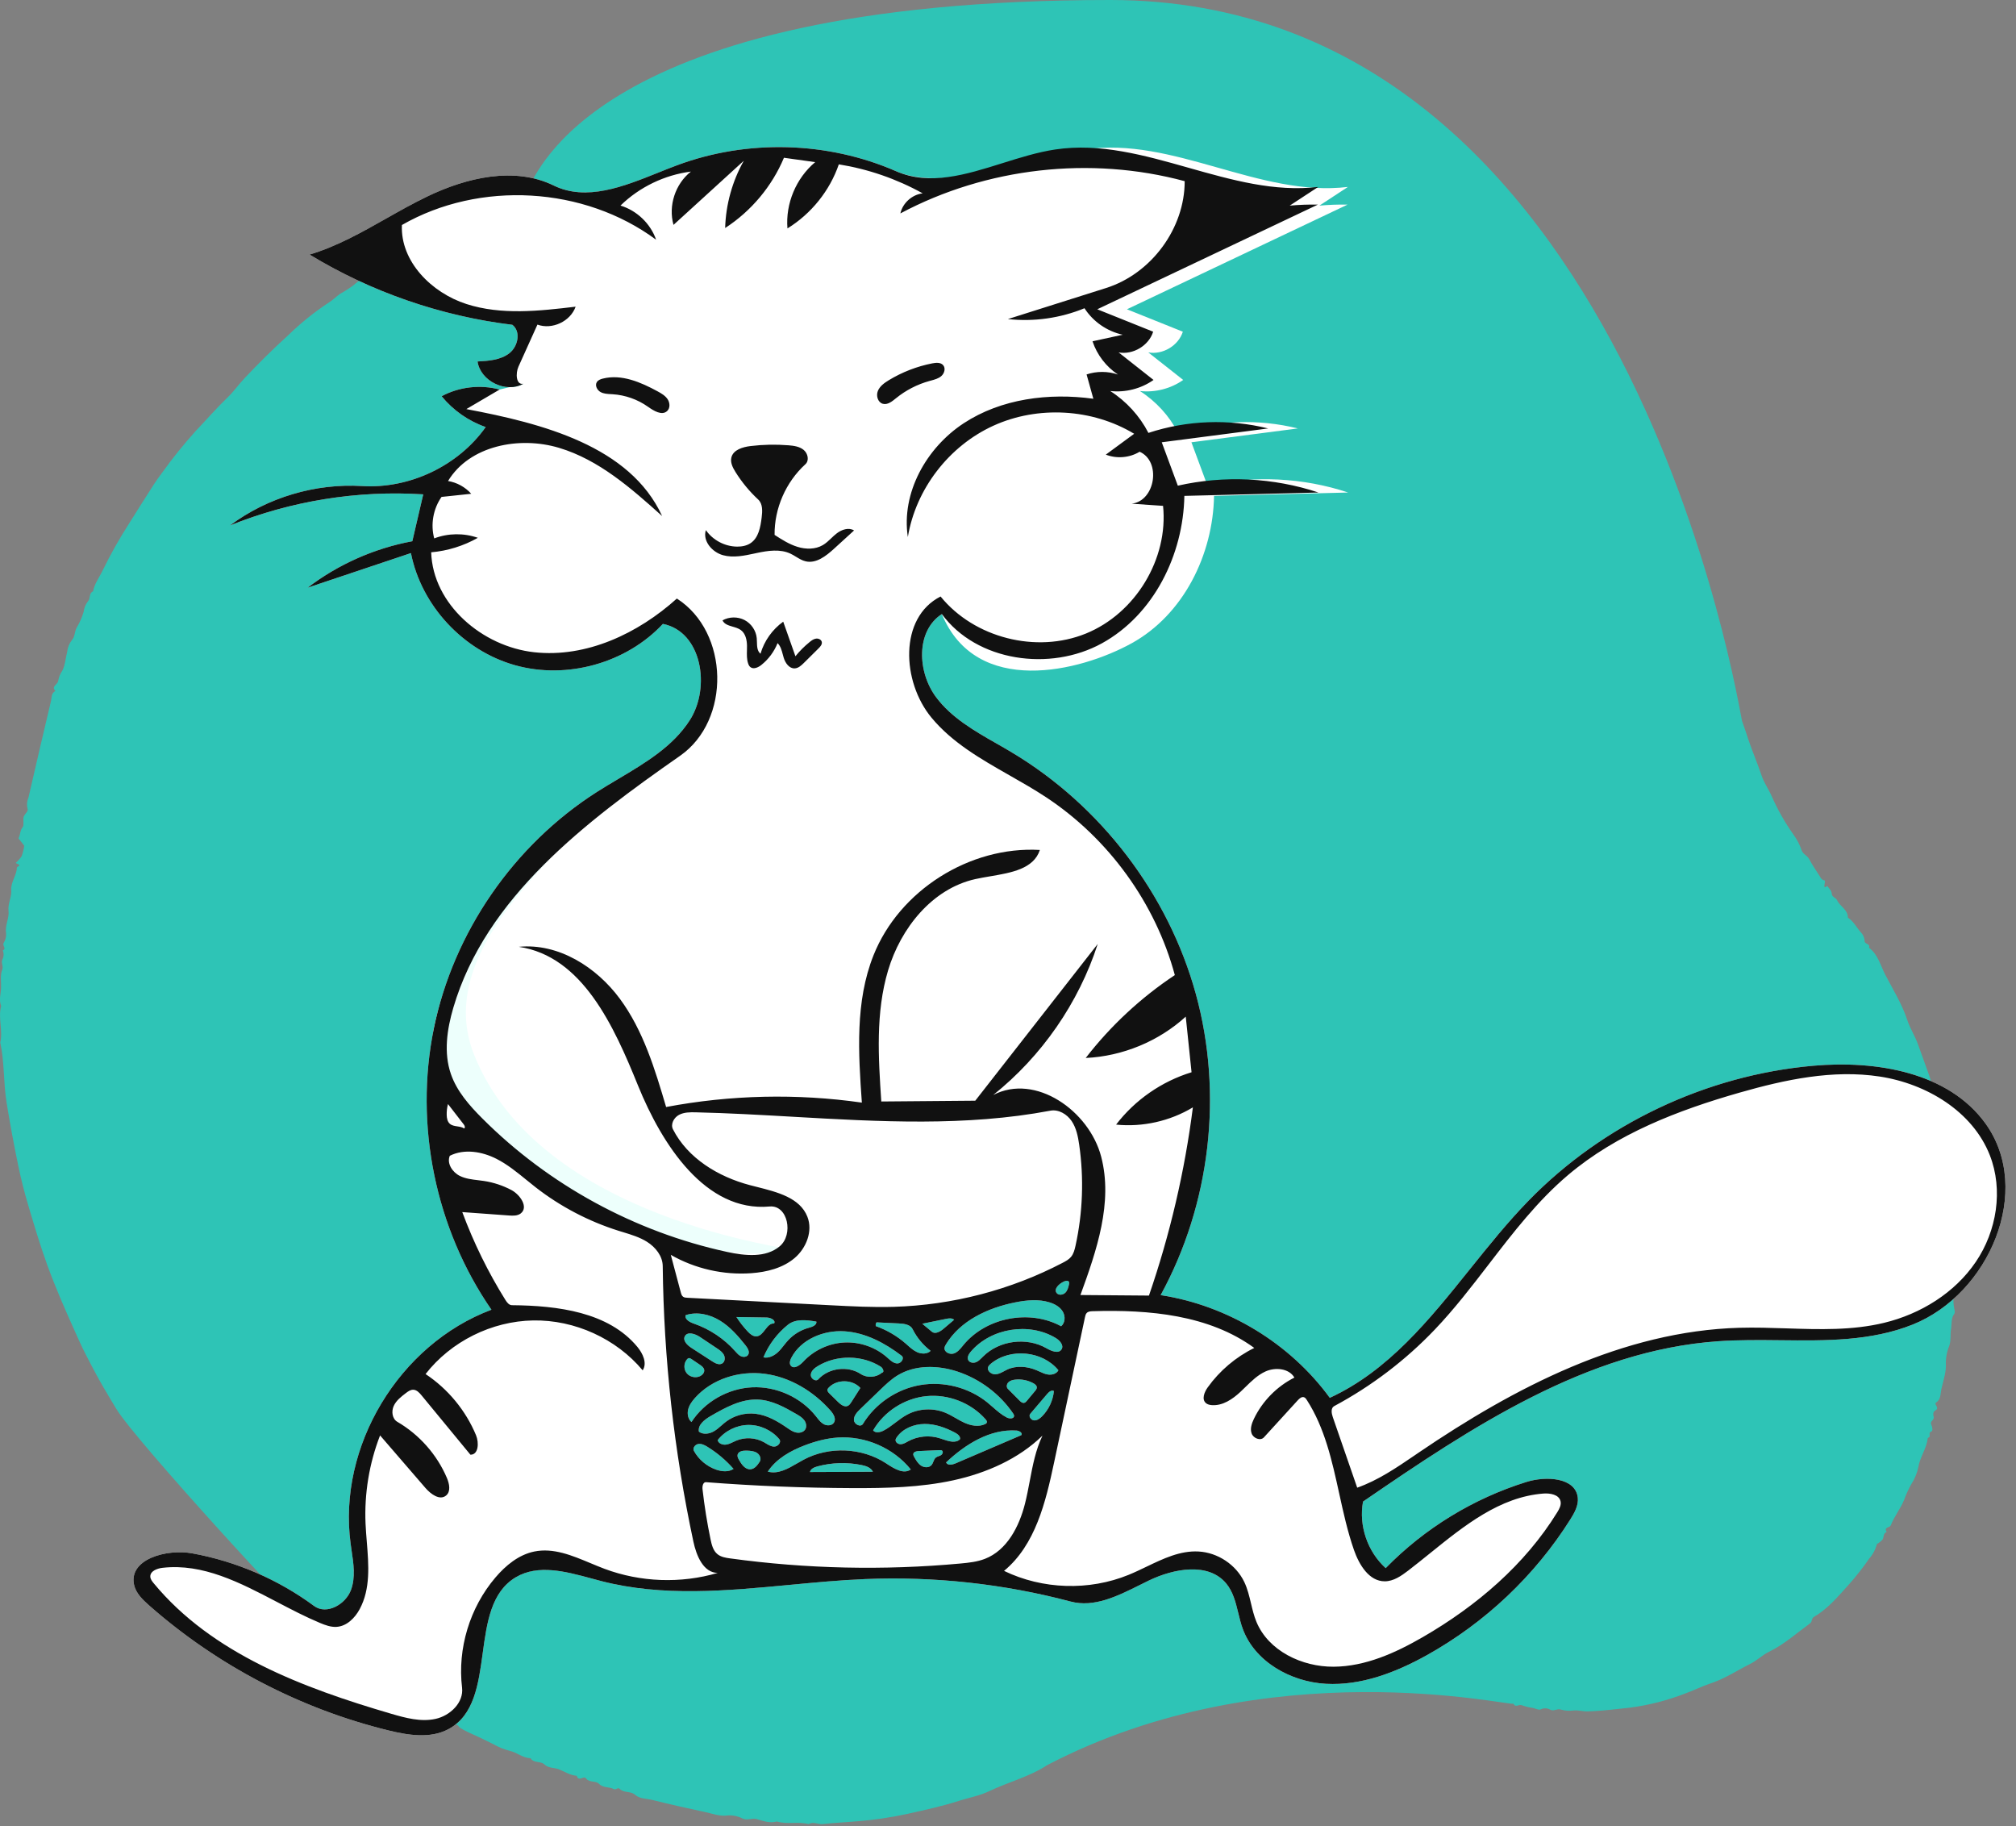 <svg width="106" height="96" viewBox="0 0 106 96" fill="none" xmlns="http://www.w3.org/2000/svg">
<rect x="0" y="0" width="106" height="96" fill="#808080" stroke="none"/>
<path fill-rule="evenodd" clip-rule="evenodd" d="M58.369 0C85.722 0 91.481 37.584 91.593 37.893C91.708 38.212 91.817 38.539 91.921 38.858C92.135 39.504 92.409 40.127 92.623 40.769C92.753 41.16 92.993 41.485 93.154 41.855C93.466 42.562 93.848 43.236 94.295 43.868C94.479 44.118 94.624 44.395 94.725 44.688C94.796 44.913 95.029 44.973 95.13 45.171C95.294 45.492 95.511 45.785 95.7 46.093C95.743 46.201 95.841 46.278 95.958 46.294L95.921 46.6C95.989 46.711 96.013 46.562 96.084 46.588C96.173 46.707 96.301 46.813 96.314 46.995C96.326 47.166 96.527 47.182 96.596 47.331C96.746 47.654 97.166 47.819 97.16 48.243C97.461 48.431 97.61 48.753 97.837 49.006C97.954 49.123 98.025 49.276 98.039 49.439L98.041 49.476C98.039 49.638 98.355 49.602 98.27 49.823C98.752 50.182 98.878 50.769 99.132 51.255C99.541 52.035 100.012 52.788 100.29 53.642C100.429 54.069 100.698 54.474 100.848 54.906C101.185 55.879 101.59 56.83 101.809 57.842C101.899 58.261 102.084 58.659 102.17 59.079L102.27 59.563C102.419 60.291 102.559 61.02 102.653 61.758C102.701 61.924 102.701 62.1 102.653 62.267C102.572 62.456 102.786 62.577 102.803 62.767C102.825 62.992 102.734 63.206 102.799 63.445C102.835 63.576 102.799 63.788 102.84 63.941C102.975 64.438 102.805 64.951 102.951 65.445C102.974 65.635 102.954 65.829 102.892 66.011C102.79 66.619 102.975 67.24 102.791 67.833C102.704 68.126 102.688 68.434 102.742 68.734L102.765 68.849C102.781 68.935 102.792 69.018 102.75 69.076C102.582 69.304 102.625 69.572 102.592 69.822L102.585 69.863C102.537 70.142 102.587 70.435 102.502 70.719C102.386 70.998 102.32 71.294 102.309 71.595C102.352 72.106 102.179 72.564 102.073 73.038C102.02 73.275 102.063 73.556 101.801 73.732C101.667 73.822 101.982 73.996 101.791 74.127L101.769 74.141C101.628 74.219 101.634 74.346 101.674 74.498C101.71 74.636 101.466 74.732 101.536 74.874C101.606 75.016 101.637 75.223 101.555 75.249C101.351 75.316 101.559 75.536 101.387 75.578C101.37 75.587 101.359 75.603 101.356 75.622C101.297 76.155 100.951 76.593 100.865 77.126C100.8 77.444 100.675 77.747 100.497 78.019C100.349 78.282 100.223 78.556 100.121 78.84C99.929 79.316 99.6 79.714 99.415 80.188C99.365 80.317 99.03 80.274 99.2 80.537C99.005 80.605 99.064 80.806 98.985 80.932C98.899 81.027 98.798 81.108 98.686 81.172C98.614 81.454 98.475 81.716 98.282 81.935C97.944 82.425 97.576 82.893 97.178 83.337L96.85 83.702C96.41 84.188 95.957 84.663 95.379 84.998C95.23 85.085 95.298 85.248 95.175 85.337C94.466 85.856 93.813 86.445 93.006 86.838C92.668 87.003 92.379 87.295 92.034 87.467C91.379 87.793 90.772 88.198 90.072 88.451L89.948 88.495C89.502 88.641 89.063 88.864 88.611 89.026C87.682 89.388 86.712 89.638 85.722 89.77L85.111 89.837C84.569 89.897 84.025 89.952 83.477 89.967C83.218 89.974 82.969 89.892 82.731 89.921C82.5 89.951 82.265 89.932 82.041 89.866C81.865 89.817 81.715 89.968 81.525 89.887C81.379 89.796 81.198 89.783 81.041 89.849L81.009 89.863C80.919 89.915 80.742 89.819 80.604 89.789C80.404 89.761 80.207 89.713 80.016 89.645C79.869 89.577 79.681 89.794 79.578 89.563C79.392 89.707 66.719 86.721 55.078 92.784C54.13 93.407 53.021 93.68 52.008 94.164C51.537 94.389 51.008 94.492 50.501 94.646L50.393 94.68C49.498 94.966 48.58 95.162 47.664 95.367C46.822 95.547 45.969 95.673 45.111 95.743C44.493 95.798 43.873 95.824 43.258 95.891C43.008 95.917 42.763 95.743 42.519 95.893C41.97 95.745 41.393 95.924 40.846 95.757C40.482 95.864 40.14 95.731 39.805 95.634C39.55 95.558 39.309 95.714 39.051 95.604C38.816 95.482 38.553 95.424 38.288 95.436C37.848 95.503 37.466 95.343 37.065 95.258C36.135 95.062 35.208 94.85 34.284 94.621C33.982 94.546 33.642 94.575 33.383 94.346C33.155 94.145 32.797 94.271 32.573 94.033C32.492 93.947 32.388 94.114 32.265 94.049C32.025 93.921 31.717 94.005 31.494 93.775C31.328 93.605 31.015 93.72 30.831 93.515L30.807 93.484C30.699 93.335 30.413 93.687 30.328 93.355C29.987 93.329 29.704 93.144 29.399 93.018C29.148 92.913 28.85 92.972 28.623 92.755C28.429 92.569 28.063 92.706 27.895 92.428C27.484 92.424 27.181 92.12 26.79 92.04C26.493 91.962 26.207 91.846 25.942 91.693C25.52 91.479 25.092 91.276 24.661 91.084C24.506 91.013 24.356 90.933 24.21 90.845C24.128 90.798 24.108 90.693 23.992 90.667C23.253 90.505 22.631 90.078 21.999 89.704C21.639 89.52 21.295 89.307 20.969 89.068L20.861 88.988C20.766 88.906 20.568 88.866 20.484 88.753C20.25 88.439 19.901 88.285 19.584 88.096L19.531 88.064C19.353 87.96 19.191 87.83 19.049 87.68C19.023 87.651 19.012 87.589 18.984 87.582C18.458 87.453 18.144 87.022 17.741 86.721C17.395 86.462 17.093 86.147 16.752 85.883L16.622 85.787C15.825 85.221 7.101 75.704 6.113 74.062L5.83 73.592C5.547 73.121 5.268 72.646 5.011 72.163L4.792 71.751C4.574 71.338 4.358 70.922 4.168 70.499L3.914 69.935C3.406 68.805 2.909 67.67 2.486 66.504C2.108 65.464 1.795 64.406 1.48 63.348C1.278 62.668 1.107 61.985 0.962 61.293C0.732 60.186 0.526 59.075 0.346 57.96C0.177 56.909 0.239 55.844 0.014 54.805C0.162 54.167 -0.109 53.52 0.059 52.883C-0.066 52.569 0.044 52.242 0.056 51.932C0.068 51.612 -0.005 51.277 0.124 50.953C0.183 50.805 0.047 50.628 0.121 50.448C0.202 50.298 0.211 50.121 0.146 49.963C0.366 49.864 0.104 49.71 0.195 49.567C0.293 49.413 0.337 49.23 0.319 49.049C0.255 48.643 0.491 48.267 0.449 47.9C0.406 47.525 0.593 47.207 0.593 46.87L0.59 46.807C0.558 46.365 0.876 46.032 0.887 45.614C0.888 45.578 0.975 45.544 1.023 45.508C1.008 45.414 0.903 45.435 0.828 45.362C0.947 45.26 1.051 45.142 1.137 45.012C1.202 44.833 1.249 44.648 1.275 44.46L0.973 44.074C1.085 43.853 1.046 43.652 1.195 43.478C1.259 43.403 1.223 43.172 1.231 43.012C1.242 42.802 1.514 42.677 1.448 42.511C1.398 42.321 1.414 42.119 1.495 41.939C1.884 40.239 2.28 38.54 2.683 36.843C2.726 36.661 2.689 36.432 2.915 36.326C2.668 36.073 3.055 35.985 3.061 35.785C3.093 35.598 3.165 35.42 3.274 35.264C3.428 34.972 3.443 34.609 3.53 34.28C3.553 34.047 3.642 33.825 3.787 33.641C3.937 33.486 3.916 33.218 4.029 33.001C4.189 32.739 4.312 32.457 4.397 32.163C4.423 31.952 4.508 31.752 4.642 31.586C4.762 31.455 4.664 31.183 4.896 31.085C4.962 30.704 5.191 30.399 5.36 30.066L5.391 30.003C5.808 29.146 6.276 28.314 6.793 27.512C7.223 26.837 7.641 26.155 8.077 25.485C8.219 25.268 8.37 25.052 8.526 24.847C9.068 24.091 9.652 23.366 10.275 22.674C10.845 22.075 11.388 21.449 11.986 20.873C12.304 20.567 12.565 20.191 12.873 19.866C13.601 19.098 14.348 18.351 15.134 17.642C15.798 16.992 16.524 16.407 17.302 15.896C17.513 15.768 17.687 15.581 17.891 15.44C18.139 15.305 18.377 15.152 18.603 14.983C18.866 14.738 19.188 14.582 19.454 14.355C19.66 14.179 19.989 14.28 20.137 13.963C20.244 13.732 20.647 13.816 20.783 13.547C21.154 13.535 21.328 13.178 21.665 13.061L21.71 13.047C22.065 12.951 22.369 12.666 22.695 12.465C23.009 12.244 23.339 12.044 23.68 11.867C24.321 11.581 24.875 11.144 25.501 10.849C26.099 10.567 26.637 10.155 27.288 9.998C27.442 9.961 27.414 9.826 27.52 9.769C27.63 9.709 27.751 9.749 27.85 9.679C28.262 9.413 31.016 0 58.369 0Z" fill="#2EC4B6"/>
<path fill-rule="evenodd" clip-rule="evenodd" d="M27.514 20.176C26.599 20.688 25.26 20.035 25.109 19.004C25.693 18.973 26.317 18.928 26.778 18.572C27.239 18.217 27.401 17.429 26.939 17.075C23.174 16.616 19.511 15.348 16.277 13.383C18.485 12.723 20.386 11.332 22.46 10.332C24.534 9.332 27.043 8.741 29.111 9.752C31.143 10.744 33.481 9.478 35.601 8.688C39.287 7.313 43.513 7.428 47.117 9.002C49.747 10.149 54.203 8.286 57.043 7.859C61.683 7.161 66.213 10.385 70.872 9.827C70.372 10.155 69.872 10.482 69.373 10.81C69.865 10.765 70.36 10.747 70.854 10.756C66.987 12.59 63.121 14.425 59.254 16.259C60.233 16.652 61.213 17.045 62.193 17.438C61.962 18.17 61.137 18.664 60.376 18.526C60.988 19.008 61.6 19.491 62.212 19.974C61.559 20.434 60.732 20.645 59.936 20.556C60.784 21.099 61.484 21.866 61.943 22.758C63.962 22.091 66.175 22.008 68.24 22.524C66.374 22.766 64.509 23.009 62.644 23.251C62.925 24.012 63.207 24.772 63.489 25.532C65.925 24.98 68.515 25.105 70.886 25.892C68.535 25.951 66.184 26.01 63.834 26.069C63.779 29.162 62.226 32.315 59.5 33.818C56.773 35.32 51.325 36.656 49.521 32.281C48.139 33.18 48.237 35.341 49.222 36.656C50.207 37.972 51.772 38.7 53.187 39.546C57.888 42.355 61.434 47.006 62.877 52.257C64.319 57.508 63.642 63.3 61.026 68.085C64.552 68.628 67.829 70.618 69.92 73.485C74.422 71.408 76.916 66.668 80.365 63.126C84.288 59.096 89.703 56.528 95.33 56.028C98.659 55.733 102.455 56.369 104.397 59.066C106.921 62.572 104.594 68.022 100.565 69.634C97.372 70.911 93.769 70.269 90.334 70.51C83.427 70.995 77.362 75.034 71.667 78.939C71.434 80.203 71.901 81.572 72.859 82.437C74.896 80.35 77.466 78.776 80.262 77.906C81.295 77.585 82.844 77.668 82.959 78.736C83.002 79.14 82.788 79.524 82.571 79.869C80.707 82.831 78.079 85.317 75.006 87.023C73.384 87.923 71.572 88.621 69.716 88.518C67.86 88.415 65.97 87.353 65.34 85.619C65.047 84.816 65.016 83.886 64.463 83.231C63.526 82.124 61.729 82.455 60.417 83.084C59.105 83.713 57.706 84.569 56.298 84.195C52.779 83.262 49.116 82.862 45.477 83.013C40.841 83.205 36.118 84.275 31.627 83.121C30.127 82.736 28.448 82.127 27.119 82.918C24.499 84.476 26.266 89.463 23.579 90.902C22.627 91.412 21.461 91.224 20.41 90.966C15.77 89.824 11.418 87.55 7.844 84.401C7.5 84.097 7.145 83.757 7.048 83.31C6.759 81.97 8.754 81.412 10.113 81.661C12.422 82.082 14.63 83.036 16.513 84.426C17.173 84.914 18.178 84.345 18.457 83.578C18.737 82.81 18.545 81.965 18.436 81.156C17.746 76.048 20.979 70.677 25.84 68.853C22.897 64.594 21.777 59.138 22.809 54.077C23.841 49.017 27.011 44.42 31.392 41.629C33.142 40.515 35.153 39.603 36.269 37.862C37.384 36.121 36.894 33.2 34.854 32.799C32.931 34.863 29.804 35.736 27.078 34.97C24.351 34.204 22.151 31.834 21.607 29.076C19.797 29.682 17.988 30.288 16.178 30.894C17.784 29.667 19.686 28.823 21.68 28.453C21.871 27.632 22.062 26.81 22.254 25.988C18.801 25.767 15.299 26.331 12.093 27.623C14.066 26.151 16.576 25.403 19.04 25.552C21.546 25.704 24.094 24.489 25.538 22.451C24.635 22.137 23.823 21.568 23.221 20.83C24.143 20.334 25.258 20.206 26.269 20.479M45.229 74.078C45.065 74.237 44.888 74.425 44.899 74.653C44.911 74.88 45.255 75.049 45.373 74.855C46.02 73.792 47.146 73.028 48.379 72.814C49.613 72.599 50.933 72.939 51.906 73.721C52.245 73.994 52.548 74.32 52.936 74.519C53.075 74.591 53.314 74.593 53.32 74.437C53.322 74.386 53.292 74.339 53.264 74.297C52.565 73.276 51.52 72.492 50.34 72.103C49.305 71.763 48.105 71.741 47.18 72.313C46.844 72.52 46.557 72.797 46.273 73.07C45.925 73.406 45.577 73.742 45.229 74.078ZM40.21 72.221C38.87 72.045 37.427 72.491 36.535 73.498C36.378 73.675 36.235 73.875 36.181 74.105C36.126 74.335 36.177 74.601 36.357 74.756C37.047 73.693 38.274 72.992 39.548 72.932C40.822 72.873 42.109 73.456 42.898 74.45C43.021 74.606 43.138 74.775 43.313 74.871C43.488 74.965 43.743 74.953 43.849 74.786C43.977 74.586 43.823 74.331 43.666 74.153C42.776 73.145 41.55 72.397 40.21 72.221ZM49.662 70.861C49.641 71.085 49.94 71.225 50.156 71.152C50.371 71.078 50.513 70.882 50.657 70.707C51.855 69.254 54.136 68.817 55.794 69.722C56.012 69.539 56.024 69.19 55.879 68.948C55.733 68.705 55.467 68.556 55.196 68.47C54.609 68.284 53.971 68.348 53.367 68.469C51.937 68.756 50.492 69.428 49.74 70.668C49.704 70.728 49.668 70.791 49.662 70.861ZM44.039 75.573C43.451 75.614 42.876 75.768 42.325 75.977C41.565 76.266 40.816 76.686 40.371 77.362C41.024 77.545 41.65 77.063 42.246 76.742C43.584 76.022 45.319 76.096 46.59 76.928C46.988 77.189 47.5 77.526 47.889 77.251C46.98 76.121 45.493 75.473 44.039 75.573ZM46.454 75.209C46.9 74.979 47.256 74.605 47.698 74.368C48.307 74.041 49.066 74.003 49.705 74.268C50.052 74.412 50.359 74.636 50.701 74.791C51.043 74.947 51.45 75.027 51.791 74.869C51.829 74.852 51.868 74.829 51.884 74.79C51.91 74.728 51.864 74.661 51.819 74.611C51.057 73.748 49.863 73.281 48.712 73.395C47.561 73.509 46.483 74.201 45.908 75.196C46.028 75.352 46.278 75.3 46.454 75.209ZM37.525 75.25C37.764 75.115 37.95 74.907 38.169 74.742C38.606 74.411 39.175 74.259 39.721 74.322C40.329 74.392 40.877 74.711 41.38 75.058C41.528 75.159 41.678 75.265 41.852 75.305C42.027 75.346 42.234 75.302 42.333 75.154C42.431 75.007 42.392 74.803 42.287 74.661C42.183 74.519 42.026 74.426 41.873 74.337C41.251 73.975 40.594 73.614 39.874 73.577C38.974 73.531 38.138 73.996 37.359 74.446C37.044 74.629 36.681 74.906 36.748 75.262C36.964 75.43 37.286 75.385 37.525 75.25ZM41.578 71.792C41.74 72 42.058 71.777 42.237 71.582C42.79 70.984 43.586 70.613 44.404 70.575C45.221 70.536 46.049 70.829 46.657 71.372C46.81 71.509 46.972 71.671 47.178 71.677C47.385 71.682 47.571 71.397 47.407 71.272C46.531 70.605 45.511 70.059 44.409 69.987C43.306 69.915 42.118 70.405 41.608 71.377C41.539 71.507 41.487 71.676 41.578 71.792ZM51.325 71.609C51.471 71.548 51.578 71.424 51.689 71.313C52.537 70.467 53.974 70.278 55.016 70.875C55.276 71.025 55.668 71.189 55.819 70.931C55.946 70.716 55.721 70.466 55.506 70.337C54.105 69.495 52.108 69.816 51.047 71.053C50.939 71.18 50.836 71.352 50.91 71.501C50.98 71.641 51.18 71.67 51.325 71.609ZM52.1 71.689C52.04 71.739 51.98 71.794 51.954 71.868C51.883 72.074 52.136 72.266 52.354 72.249C52.572 72.232 52.758 72.092 52.956 72C53.44 71.774 54.02 71.828 54.511 72.038C54.705 72.121 54.893 72.228 55.102 72.259C55.311 72.29 55.555 72.222 55.65 72.035C54.819 71.013 53.116 70.847 52.1 71.689ZM38.955 71.296C39.08 71.354 39.249 71.343 39.329 71.233C39.437 71.082 39.321 70.878 39.206 70.733C38.815 70.241 38.396 69.757 37.859 69.427C37.323 69.097 36.648 68.938 36.05 69.14C35.99 69.359 36.264 69.507 36.48 69.582C37.312 69.87 38.067 70.373 38.65 71.028C38.741 71.13 38.831 71.239 38.955 71.296ZM46.307 71.845C45.326 71.225 43.986 71.214 42.993 71.819C42.821 71.924 42.644 72.071 42.631 72.272C42.617 72.472 42.891 72.657 43.027 72.509C43.575 71.91 44.577 71.786 45.257 72.232C45.59 72.451 46.07 72.422 46.373 72.163C46.517 72.148 46.429 71.922 46.307 71.845ZM53.45 75.204C52.054 75.111 50.756 75.925 49.744 76.881C49.817 77.05 50.069 77.005 50.239 76.932C51.392 76.437 52.546 75.942 53.699 75.448C53.785 75.334 53.593 75.214 53.45 75.204ZM40.172 75.82C40.344 75.917 40.512 76.048 40.709 76.048C40.906 76.048 41.102 75.813 40.977 75.662C40.583 75.186 39.964 74.901 39.343 74.91C38.722 74.92 38.111 75.223 37.733 75.711C37.779 75.888 37.998 75.97 38.181 75.943C38.364 75.917 38.525 75.815 38.695 75.742C39.164 75.54 39.728 75.57 40.172 75.82ZM47.09 75.691C47.075 75.827 47.23 75.931 47.368 75.923C47.506 75.916 47.627 75.836 47.748 75.77C48.257 75.492 48.883 75.435 49.433 75.617C49.786 75.733 50.226 75.923 50.481 75.654C50.503 75.501 50.348 75.385 50.21 75.312C49.715 75.051 49.171 74.854 48.611 74.859C48.05 74.865 47.472 75.098 47.153 75.554C47.123 75.595 47.096 75.64 47.09 75.691ZM46.049 69.714C46.626 69.919 47.163 70.233 47.623 70.634C47.812 70.799 47.994 70.982 48.224 71.085C48.454 71.188 48.753 71.191 48.933 71.015C48.535 70.712 48.207 70.318 47.984 69.872C47.864 69.632 47.543 69.588 47.273 69.574C46.878 69.555 46.483 69.536 46.088 69.517C46.046 69.573 46.032 69.647 46.049 69.714ZM40.898 71.089C41.102 70.9 41.252 70.662 41.441 70.458C41.733 70.142 42.117 69.911 42.535 69.8C42.716 69.752 42.953 69.661 42.926 69.478C42.415 69.39 41.832 69.319 41.429 69.642C40.864 70.096 40.417 70.691 40.14 71.357C40.413 71.416 40.694 71.278 40.898 71.089ZM36.356 70.86C36.722 71.097 37.088 71.333 37.454 71.57C37.609 71.67 37.807 71.772 37.968 71.681C38.117 71.597 38.14 71.38 38.062 71.229C37.985 71.077 37.836 70.975 37.694 70.88C37.396 70.681 37.098 70.482 36.799 70.283C36.55 70.117 36.143 69.984 36.007 70.25C35.89 70.48 36.138 70.719 36.356 70.86ZM44.066 73.704C44.206 73.841 44.402 73.99 44.58 73.906C44.661 73.867 44.714 73.788 44.762 73.713C44.92 73.464 45.079 73.215 45.238 72.966C44.822 72.508 44.007 72.496 43.577 72.942C43.544 72.976 43.512 73.015 43.506 73.062C43.497 73.136 43.555 73.201 43.608 73.254C43.761 73.404 43.913 73.554 44.066 73.704ZM37.658 77.261C37.956 77.364 38.307 77.395 38.57 77.221C38.174 76.77 37.711 76.378 37.2 76.062C37.055 75.972 36.891 75.886 36.722 75.91C36.553 75.933 36.403 76.124 36.485 76.273C36.736 76.73 37.163 77.088 37.658 77.261ZM53.996 73.637C54.137 73.468 54.278 73.299 54.418 73.131C54.467 73.073 54.518 73.007 54.515 72.932C54.511 72.836 54.423 72.768 54.339 72.721C54.046 72.558 53.701 72.49 53.368 72.529C53.24 72.544 53.108 72.579 53.018 72.67C52.928 72.761 52.903 72.923 52.993 73.013C53.197 73.219 53.401 73.424 53.606 73.629C53.672 73.696 53.757 73.769 53.85 73.749C53.911 73.736 53.956 73.685 53.996 73.637ZM39.311 69.994C39.437 70.129 39.596 70.267 39.781 70.252C40.177 70.219 40.305 69.541 40.701 69.578C40.807 69.405 40.517 69.266 40.312 69.262C39.782 69.254 39.251 69.246 38.721 69.237C38.894 69.507 39.092 69.76 39.311 69.994ZM42.587 77.385C43.69 77.38 44.793 77.376 45.896 77.371C45.8 77.155 45.541 77.067 45.307 77.019C44.542 76.862 43.739 76.885 42.984 77.088C42.815 77.134 42.623 77.215 42.587 77.385ZM49.399 76.234C49.034 76.25 48.669 76.267 48.304 76.283C48.186 76.288 48.035 76.322 48.02 76.438C48.014 76.49 48.04 76.54 48.065 76.586C48.162 76.76 48.264 76.94 48.431 77.05C48.598 77.159 48.849 77.17 48.979 77.019C49.079 76.903 49.087 76.723 49.205 76.626C49.282 76.564 49.388 76.552 49.472 76.501C49.557 76.451 49.611 76.319 49.532 76.259C49.496 76.231 49.445 76.232 49.399 76.234ZM39.947 76.84C40.044 76.689 39.952 76.475 39.8 76.378C39.648 76.281 39.458 76.269 39.278 76.26C39.078 76.251 38.816 76.287 38.78 76.482C38.763 76.575 38.811 76.666 38.857 76.748C38.992 76.99 39.191 77.268 39.469 77.24C39.684 77.219 39.83 77.02 39.947 76.84ZM54.367 74.669C54.531 74.683 54.677 74.572 54.792 74.456C55.143 74.101 55.366 73.624 55.413 73.129C55.297 73.055 55.155 73.17 55.066 73.274C54.768 73.624 54.469 73.974 54.171 74.324C54.065 74.448 54.203 74.656 54.367 74.669ZM36.107 72.19C36.273 72.397 36.594 72.461 36.829 72.336C36.949 72.271 37.05 72.144 37.026 72.01C37.005 71.891 36.896 71.811 36.796 71.743C36.651 71.645 36.505 71.547 36.36 71.449C36.316 71.419 36.265 71.387 36.212 71.398C36.176 71.406 36.147 71.432 36.123 71.46C35.947 71.659 35.94 71.984 36.107 72.19ZM48.998 70.01C49.173 70.155 49.431 70.005 49.604 69.859C49.792 69.7 49.979 69.541 50.167 69.382C50.061 69.281 49.891 69.304 49.747 69.333C49.329 69.419 48.911 69.504 48.493 69.59C48.662 69.73 48.83 69.87 48.998 70.01ZM55.561 67.978C55.666 68.107 55.888 68.079 56.009 67.963C56.129 67.847 56.174 67.676 56.208 67.513C56.217 67.474 56.224 67.431 56.208 67.395C56.166 67.302 56.027 67.33 55.934 67.373C55.683 67.489 55.388 67.764 55.561 67.978Z" fill="white"/>
<path fill-rule="evenodd" clip-rule="evenodd" d="M22.809 54.077C23.841 49.017 27.37 44.781 31.751 41.99C29.536 45.001 22.738 49.938 24.923 55.438C28.416 64.23 42.002 65.613 41.529 65.709C33.493 67.333 22.041 57.845 22.809 54.077Z" fill="#EDFFFC"/>
<path fill-rule="evenodd" clip-rule="evenodd" d="M48.513 10.164C47.954 10.231 47.462 10.675 47.341 11.22C51.866 8.808 57.332 8.188 62.29 9.524C62.294 12.003 60.54 14.387 58.158 15.141L52.994 16.774C54.356 16.924 55.756 16.726 57.022 16.204C57.471 16.907 58.212 17.42 59.032 17.597L57.444 17.942C57.678 18.649 58.156 19.274 58.78 19.689C58.251 19.509 57.662 19.507 57.132 19.684L57.488 20.963C55.147 20.641 52.646 20.957 50.674 22.249C48.703 23.541 47.379 25.915 47.734 28.232C48.15 25.713 49.891 23.448 52.229 22.381C54.567 21.315 57.435 21.478 59.634 22.804L58.143 23.9C58.716 24.126 59.395 24.068 59.92 23.748C61.069 24.252 60.751 26.335 59.503 26.48L61.153 26.593C61.439 29.375 59.706 32.243 57.098 33.305C54.489 34.368 51.223 33.536 49.455 31.358C47.259 32.47 47.413 35.839 48.978 37.728C50.07 39.046 51.574 39.903 53.081 40.761C53.733 41.132 54.385 41.503 55.004 41.912C58.295 44.086 60.748 47.475 61.772 51.261C59.984 52.448 58.395 53.926 57.086 55.618C59.023 55.528 60.919 54.745 62.346 53.445L62.651 56.369C61.084 56.848 59.675 57.825 58.684 59.121C60.081 59.262 61.522 58.938 62.721 58.214C62.292 61.579 61.517 64.9 60.411 68.109L56.808 68.08C57.663 65.738 58.529 63.218 57.899 60.807C57.27 58.395 54.445 56.405 52.222 57.565C54.779 55.522 56.715 52.724 57.718 49.624L51.279 57.864L46.338 57.906C46.183 55.598 46.033 53.232 46.695 51.014C47.357 48.796 49.01 46.719 51.286 46.213C51.533 46.158 51.796 46.114 52.063 46.068L52.063 46.068C53.176 45.879 54.349 45.68 54.676 44.683C50.985 44.47 47.285 46.813 45.928 50.222C44.96 52.651 45.131 55.359 45.316 57.965C41.904 57.477 38.41 57.556 35.024 58.196C34.436 56.209 33.826 54.178 32.593 52.507C31.36 50.836 29.358 49.569 27.28 49.775C30.627 50.268 32.284 53.955 33.546 57.067C34.808 60.179 37.099 63.734 40.468 63.426C41.427 63.339 41.733 64.901 40.997 65.518C40.262 66.136 39.169 66.018 38.228 65.814C33.38 64.762 28.853 62.294 25.36 58.797C24.68 58.117 24.023 57.372 23.709 56.466C23.321 55.348 23.501 54.113 23.835 52.978C25.538 47.18 30.779 43.207 35.76 39.731C38.44 37.861 38.343 33.226 35.589 31.466C33.549 33.304 30.83 34.589 28.091 34.289C25.352 33.989 22.76 31.766 22.671 29.035C23.532 28.96 24.375 28.698 25.125 28.273C24.389 28.014 23.559 28.025 22.831 28.304C22.632 27.568 22.777 26.748 23.216 26.123L24.777 25.958C24.463 25.606 24.026 25.365 23.558 25.287C24.685 23.425 27.301 22.915 29.397 23.544C31.494 24.173 33.191 25.672 34.815 27.129C33.122 23.448 28.529 22.261 24.52 21.506L26.269 20.479C25.258 20.206 24.143 20.334 23.221 20.83C23.823 21.568 24.635 22.137 25.538 22.451C24.094 24.489 21.546 25.704 19.04 25.552C16.576 25.403 14.066 26.151 12.093 27.623C15.299 26.331 18.801 25.767 22.254 25.988L21.68 28.453C19.686 28.823 17.784 29.667 16.178 30.894L21.607 29.076C22.151 31.834 24.351 34.204 27.078 34.97C29.804 35.736 32.931 34.863 34.854 32.799C36.894 33.2 37.384 36.121 36.269 37.862C35.385 39.24 33.941 40.099 32.509 40.95C32.132 41.174 31.756 41.397 31.392 41.629C27.011 44.42 23.841 49.017 22.809 54.077C21.777 59.138 22.897 64.594 25.84 68.853C20.979 70.677 17.746 76.048 18.436 81.156C18.451 81.273 18.469 81.391 18.486 81.509C18.59 82.208 18.697 82.921 18.457 83.578C18.178 84.345 17.173 84.914 16.513 84.426C14.63 83.036 12.422 82.082 10.113 81.661C8.754 81.412 6.759 81.97 7.048 83.31C7.145 83.757 7.5 84.097 7.844 84.401C11.418 87.55 15.77 89.824 20.41 90.966C21.461 91.224 22.627 91.412 23.579 90.902C24.934 90.176 25.156 88.548 25.38 86.913C25.599 85.305 25.82 83.69 27.119 82.918C28.291 82.221 29.736 82.612 31.09 82.978C31.271 83.027 31.45 83.076 31.627 83.121C34.847 83.949 38.186 83.633 41.527 83.317H41.527H41.527H41.527H41.527H41.527H41.528H41.528H41.528H41.528H41.528H41.528H41.528H41.528H41.528H41.528H41.528H41.529H41.529H41.529H41.529H41.529H41.529H41.529H41.529H41.529H41.529H41.529H41.529H41.53H41.53H41.53H41.53H41.53H41.53C42.848 83.192 44.166 83.067 45.477 83.013C49.116 82.862 52.779 83.262 56.298 84.195C57.524 84.52 58.743 83.914 59.904 83.337C60.076 83.251 60.247 83.165 60.417 83.084C61.729 82.455 63.526 82.124 64.463 83.231C64.833 83.669 64.969 84.23 65.107 84.794C65.175 85.073 65.243 85.353 65.34 85.619C65.97 87.353 67.86 88.415 69.716 88.518C71.572 88.621 73.384 87.923 75.006 87.023C78.079 85.317 80.707 82.831 82.571 79.869C82.788 79.524 83.002 79.14 82.959 78.736C82.844 77.668 81.295 77.585 80.262 77.906C77.466 78.776 74.896 80.35 72.859 82.437C71.901 81.572 71.434 80.203 71.667 78.939C77.362 75.034 83.427 70.995 90.334 70.51C91.418 70.434 92.517 70.446 93.615 70.457C96 70.483 98.378 70.508 100.565 69.634C104.594 68.022 106.921 62.572 104.397 59.066C102.455 56.369 98.659 55.733 95.33 56.028C89.703 56.528 84.288 59.096 80.365 63.126C79.275 64.246 78.28 65.485 77.287 66.722C75.139 69.398 72.999 72.064 69.92 73.485C67.829 70.618 64.552 68.628 61.026 68.085C63.642 63.3 64.319 57.508 62.877 52.257C61.434 47.007 57.888 42.355 53.187 39.546C52.931 39.392 52.67 39.243 52.408 39.094C51.224 38.417 50.029 37.734 49.222 36.656C48.237 35.341 48.139 33.18 49.521 32.281C51.358 34.781 55.213 35.32 57.94 33.818C60.666 32.315 62.218 29.162 62.273 26.069L69.326 25.892C66.955 25.105 64.365 24.98 61.929 25.532L61.084 23.251L66.68 22.524C64.615 22.009 62.403 22.091 60.383 22.758C59.924 21.866 59.224 21.099 58.376 20.556C59.172 20.645 59.999 20.434 60.652 19.974L58.816 18.526C59.577 18.664 60.402 18.17 60.633 17.438L57.694 16.259L69.294 10.756C68.799 10.747 68.305 10.765 67.812 10.81L69.312 9.827C67.023 10.101 64.764 9.462 62.509 8.824C60.175 8.164 57.843 7.504 55.483 7.859C54.556 7.998 53.623 8.291 52.695 8.582C50.781 9.182 48.889 9.775 47.117 9.002C43.513 7.428 39.287 7.313 35.601 8.688C35.275 8.809 34.944 8.942 34.609 9.076C32.769 9.814 30.83 10.592 29.111 9.752C27.043 8.741 24.534 9.332 22.46 10.332C21.732 10.683 21.025 11.082 20.319 11.481C19.014 12.219 17.71 12.955 16.277 13.383C19.511 15.348 23.174 16.616 26.939 17.075C27.401 17.429 27.239 18.217 26.778 18.572C26.317 18.928 25.693 18.973 25.109 19.004C25.26 20.035 26.599 20.688 27.514 20.176C27.13 20.247 27.101 19.628 27.261 19.274L28.258 17.065C29.032 17.347 29.995 16.895 30.266 16.122C28.349 16.351 26.36 16.574 24.523 15.982C22.687 15.391 21.046 13.742 21.132 11.829C25.222 9.48 30.712 9.798 34.498 12.603C34.206 11.758 33.487 11.068 32.625 10.807C33.621 9.835 34.942 9.197 36.328 9.02C35.505 9.666 35.128 10.82 35.413 11.822L39.109 8.451C38.502 9.529 38.163 10.753 38.128 11.987C39.499 11.098 40.591 9.794 41.219 8.294L42.863 8.523C41.856 9.366 41.296 10.706 41.404 12.008C42.657 11.236 43.629 10.025 44.105 8.64C45.649 8.888 47.149 9.406 48.513 10.164ZM93.934 69.833C93.108 69.806 92.28 69.779 91.458 69.802C85.336 69.974 79.645 72.93 74.594 76.364L74.382 76.509C73.423 77.162 72.455 77.822 71.361 78.208L70.076 74.493C70.007 74.294 69.965 74.02 70.151 73.92C72.117 72.866 73.912 71.5 75.446 69.89C76.469 68.817 77.375 67.638 78.281 66.461C79.564 64.793 80.845 63.128 82.448 61.771C85.009 59.604 88.233 58.364 91.468 57.439C93.862 56.755 96.371 56.218 98.833 56.594C101.295 56.97 103.72 58.427 104.623 60.729C105.34 62.558 104.989 64.715 103.884 66.342C102.779 67.97 100.985 69.078 99.063 69.542C97.391 69.946 95.664 69.89 93.934 69.833ZM23.5 77.701C23.629 78.006 23.711 78.414 23.452 78.623C23.12 78.894 22.647 78.545 22.368 78.221L19.984 75.46C19.413 76.93 19.152 78.518 19.22 80.093C19.234 80.409 19.26 80.729 19.286 81.051C19.386 82.281 19.486 83.527 18.912 84.593C18.66 85.061 18.231 85.49 17.698 85.525C17.395 85.544 17.101 85.434 16.821 85.317C16.056 84.997 15.302 84.602 14.548 84.208L14.548 84.208C12.607 83.193 10.668 82.179 8.544 82.421C8.253 82.454 7.892 82.596 7.903 82.885C7.908 83.015 7.994 83.126 8.077 83.227C11.14 86.936 15.931 88.735 20.569 90.093C21.327 90.315 22.127 90.532 22.899 90.363C23.671 90.194 24.388 89.504 24.295 88.725C24.048 86.665 24.699 84.514 26.049 82.93C26.588 82.297 27.27 81.734 28.088 81.565C29.093 81.358 30.074 81.769 31.041 82.173L31.041 82.173L31.041 82.173L31.041 82.173L31.041 82.173L31.042 82.173L31.042 82.173L31.042 82.173L31.042 82.173L31.042 82.173L31.042 82.173L31.042 82.173L31.042 82.173C31.29 82.277 31.538 82.38 31.784 82.473C33.674 83.181 35.798 83.258 37.736 82.689C36.979 82.679 36.615 81.779 36.458 81.044C35.441 76.284 34.9 71.424 34.846 66.558C34.84 66.029 34.466 65.562 34.014 65.279C33.632 65.041 33.196 64.908 32.763 64.776C32.684 64.752 32.606 64.728 32.528 64.704C30.95 64.208 29.463 63.429 28.161 62.415C27.998 62.289 27.838 62.158 27.678 62.027L27.677 62.027L27.677 62.027L27.677 62.027L27.677 62.027L27.677 62.027L27.677 62.027L27.677 62.027L27.677 62.026L27.677 62.026L27.676 62.026L27.676 62.026L27.676 62.026L27.676 62.026L27.676 62.026L27.676 62.026L27.676 62.026L27.676 62.026L27.675 62.026L27.675 62.026L27.675 62.025L27.675 62.025L27.675 62.025L27.675 62.025L27.675 62.025L27.675 62.025L27.675 62.025L27.674 62.025L27.674 62.025L27.674 62.025L27.674 62.025L27.674 62.024L27.674 62.024L27.674 62.024C27.175 61.618 26.677 61.212 26.105 60.921C25.347 60.535 24.41 60.378 23.65 60.76C23.481 61.16 23.787 61.626 24.179 61.819C24.476 61.965 24.808 62.005 25.14 62.044C25.247 62.057 25.353 62.07 25.458 62.086C25.957 62.163 26.442 62.324 26.888 62.56C27.355 62.809 27.798 63.464 27.381 63.79C27.21 63.923 26.971 63.914 26.754 63.898L24.306 63.72C24.903 65.329 25.664 66.879 26.573 68.337C26.655 68.468 26.764 68.614 26.919 68.615C29.317 68.636 31.995 68.969 33.514 70.808C33.802 71.157 34.039 71.661 33.792 72.039C32.399 70.372 30.22 69.379 28.036 69.416C25.853 69.453 23.71 70.52 22.376 72.235C23.553 73.016 24.489 74.15 25.029 75.449C25.192 75.841 25.162 76.483 24.734 76.474L22.165 73.355C22.05 73.216 21.912 73.064 21.731 73.059C21.585 73.054 21.457 73.147 21.341 73.235C21.091 73.425 20.832 73.627 20.702 73.911C20.571 74.196 20.62 74.587 20.892 74.746C22.05 75.42 22.979 76.473 23.5 77.701ZM52.792 82.582C54.442 81.217 54.98 78.97 55.423 76.886L57.047 69.248C57.064 69.166 57.084 69.079 57.143 69.02C57.221 68.942 57.344 68.933 57.455 68.93C60.414 68.841 63.565 69.121 65.949 70.862C64.976 71.34 64.126 72.061 63.498 72.939C63.322 73.186 63.175 73.556 63.402 73.758C63.487 73.834 63.605 73.86 63.719 73.868C64.288 73.909 64.807 73.557 65.222 73.17C65.311 73.087 65.399 73 65.487 72.914C65.808 72.6 66.129 72.285 66.535 72.1C67.053 71.865 67.773 71.931 68.059 72.42C67.135 72.886 66.374 73.662 65.929 74.591C65.814 74.833 65.718 75.112 65.812 75.363C65.906 75.614 66.274 75.761 66.456 75.563L68.24 73.609C68.327 73.515 68.447 73.411 68.567 73.455C68.632 73.478 68.675 73.54 68.712 73.598C69.658 75.069 70.034 76.783 70.412 78.503C70.633 79.511 70.855 80.521 71.192 81.487C71.462 82.26 71.983 83.13 72.808 83.13C73.265 83.13 73.668 82.852 74.03 82.576C74.416 82.28 74.8 81.97 75.186 81.659L75.186 81.659L75.186 81.659C77.001 80.194 78.858 78.697 81.143 78.517C81.504 78.489 81.966 78.568 82.051 78.916C82.1 79.118 81.99 79.322 81.88 79.5C80.181 82.257 77.633 84.431 74.817 86.059C73.376 86.892 71.795 87.608 70.126 87.62C68.458 87.633 66.691 86.787 66.06 85.256C65.932 84.943 65.853 84.613 65.775 84.284L65.775 84.284C65.684 83.903 65.593 83.522 65.425 83.169C64.992 82.259 64.033 81.619 63.02 81.563C62.056 81.51 61.169 81.936 60.284 82.361C59.973 82.51 59.662 82.66 59.348 82.788C57.265 83.64 54.816 83.563 52.792 82.582ZM41.778 66.138C41.157 66.663 40.321 66.873 39.507 66.932C38.04 67.039 36.543 66.698 35.27 65.968L35.795 67.94C35.818 68.025 35.844 68.117 35.916 68.169C35.977 68.215 36.059 68.22 36.136 68.224L43.686 68.618C44.787 68.675 45.889 68.732 46.991 68.701C50.081 68.612 53.148 67.812 55.882 66.382C56.04 66.299 56.201 66.212 56.314 66.075C56.45 65.913 56.503 65.7 56.549 65.494C56.932 63.752 56.998 61.943 56.743 60.178C56.681 59.745 56.593 59.301 56.348 58.937C56.102 58.573 55.66 58.307 55.226 58.389C50.783 59.228 46.247 58.969 41.712 58.71L41.712 58.71L41.712 58.71L41.711 58.71L41.711 58.71L41.711 58.71L41.711 58.71L41.71 58.709L41.71 58.709L41.71 58.709L41.709 58.709L41.709 58.709L41.709 58.709L41.709 58.709L41.709 58.709L41.708 58.709L41.708 58.709L41.708 58.709L41.707 58.709L41.707 58.709L41.707 58.709L41.707 58.709L41.706 58.709L41.706 58.709L41.706 58.709L41.706 58.709L41.705 58.709L41.705 58.709L41.705 58.709L41.705 58.709L41.704 58.709L41.704 58.709C39.997 58.612 38.291 58.514 36.589 58.475C36.285 58.468 35.965 58.467 35.698 58.611C35.431 58.756 35.247 59.098 35.384 59.368C36.161 60.892 37.767 61.865 39.432 62.304C39.551 62.335 39.673 62.366 39.797 62.397L39.797 62.397L39.797 62.397C40.874 62.669 42.06 62.968 42.451 63.962C42.748 64.716 42.399 65.612 41.778 66.138ZM53.891 79.057C53.587 80.256 52.946 81.5 51.785 81.95C51.378 82.107 50.938 82.154 50.504 82.194C46.476 82.565 42.406 82.476 38.399 81.927C38.16 81.895 37.909 81.855 37.723 81.703C37.497 81.519 37.42 81.213 37.361 80.928C37.179 80.055 37.038 79.174 36.938 78.288C36.921 78.131 36.965 77.907 37.123 77.919C39.687 78.117 42.258 78.221 44.83 78.231C46.604 78.237 48.392 78.198 50.125 77.82C51.857 77.442 53.547 76.704 54.813 75.472C54.453 76.222 54.298 77.041 54.143 77.861C54.067 78.262 53.991 78.663 53.891 79.057ZM45.229 74.078C45.065 74.237 44.888 74.425 44.899 74.653C44.911 74.88 45.255 75.049 45.373 74.855C46.02 73.792 47.146 73.028 48.379 72.814C49.613 72.599 50.933 72.939 51.906 73.721C52.007 73.802 52.104 73.888 52.202 73.974L52.202 73.974L52.203 73.974C52.433 74.177 52.664 74.379 52.936 74.519C53.075 74.591 53.314 74.593 53.32 74.437C53.322 74.386 53.292 74.339 53.264 74.297C52.565 73.276 51.52 72.492 50.34 72.103C49.305 71.763 48.105 71.741 47.18 72.313C46.844 72.52 46.557 72.797 46.273 73.07L45.229 74.078ZM36.535 73.498C37.427 72.491 38.87 72.045 40.21 72.221C41.55 72.397 42.776 73.145 43.666 74.153C43.823 74.331 43.977 74.586 43.849 74.786C43.743 74.953 43.488 74.965 43.313 74.871C43.161 74.788 43.052 74.648 42.945 74.51C42.929 74.49 42.913 74.47 42.898 74.45C42.109 73.456 40.822 72.873 39.548 72.932C38.274 72.992 37.047 73.693 36.357 74.756C36.177 74.601 36.126 74.335 36.181 74.105C36.235 73.875 36.378 73.675 36.535 73.498ZM49.662 70.861C49.641 71.085 49.94 71.225 50.156 71.152C50.349 71.085 50.484 70.92 50.614 70.76L50.657 70.707C51.855 69.254 54.136 68.817 55.794 69.722C56.012 69.539 56.024 69.19 55.879 68.948C55.733 68.705 55.467 68.556 55.196 68.47C54.609 68.284 53.971 68.348 53.367 68.469C51.937 68.756 50.492 69.428 49.74 70.668C49.704 70.728 49.668 70.791 49.662 70.861ZM42.325 75.977C42.876 75.768 43.451 75.614 44.039 75.573C45.493 75.473 46.98 76.121 47.889 77.251C47.501 77.525 46.991 77.191 46.593 76.931L46.59 76.928C45.319 76.096 43.584 76.022 42.246 76.742C42.142 76.798 42.036 76.859 41.93 76.921C41.43 77.211 40.91 77.513 40.371 77.362C40.816 76.686 41.565 76.266 42.325 75.977ZM47.091 74.78L47.091 74.78C47.287 74.632 47.482 74.483 47.698 74.368C48.307 74.041 49.066 74.003 49.705 74.268C49.892 74.345 50.066 74.446 50.242 74.546C50.392 74.633 50.543 74.72 50.701 74.791C51.043 74.947 51.45 75.027 51.791 74.869C51.829 74.852 51.868 74.829 51.884 74.79C51.91 74.728 51.864 74.661 51.819 74.611C51.057 73.748 49.863 73.281 48.712 73.395C47.561 73.509 46.483 74.201 45.908 75.196C46.028 75.352 46.278 75.3 46.454 75.209C46.682 75.091 46.886 74.936 47.091 74.78ZM37.934 74.938C37.804 75.052 37.675 75.166 37.525 75.25C37.286 75.385 36.964 75.43 36.748 75.262C36.681 74.906 37.044 74.629 37.359 74.446C38.138 73.996 38.974 73.531 39.874 73.577C40.594 73.614 41.251 73.975 41.873 74.337C42.026 74.426 42.183 74.519 42.287 74.661C42.392 74.803 42.431 75.007 42.333 75.154C42.234 75.302 42.027 75.346 41.852 75.305C41.684 75.267 41.539 75.167 41.397 75.069L41.38 75.058C40.877 74.711 40.329 74.392 39.721 74.322C39.175 74.259 38.606 74.411 38.169 74.742C38.088 74.803 38.011 74.871 37.934 74.938L37.934 74.938ZM41.578 71.792C41.74 72 42.058 71.777 42.237 71.582C42.79 70.984 43.586 70.613 44.404 70.575C45.221 70.536 46.049 70.829 46.657 71.372L46.694 71.406C46.837 71.534 46.989 71.671 47.178 71.677C47.385 71.682 47.571 71.397 47.407 71.272C46.531 70.605 45.511 70.059 44.409 69.987C43.306 69.915 42.118 70.405 41.608 71.377C41.539 71.507 41.487 71.676 41.578 71.792ZM51.64 71.363C51.545 71.459 51.449 71.557 51.325 71.609C51.18 71.67 50.98 71.641 50.91 71.501C50.836 71.352 50.939 71.18 51.047 71.053C52.108 69.816 54.105 69.495 55.506 70.337C55.721 70.466 55.946 70.716 55.819 70.931C55.668 71.189 55.276 71.025 55.016 70.875C53.974 70.278 52.537 70.467 51.689 71.313L51.663 71.338L51.64 71.362L51.64 71.362L51.64 71.362L51.64 71.363L51.64 71.363L51.64 71.363ZM52.1 71.689C52.04 71.739 51.98 71.794 51.954 71.868C51.883 72.074 52.136 72.266 52.354 72.249C52.512 72.236 52.653 72.16 52.794 72.084C52.848 72.055 52.902 72.025 52.956 72C53.44 71.774 54.02 71.828 54.511 72.038C54.557 72.057 54.603 72.079 54.649 72.1L54.649 72.1L54.649 72.1L54.65 72.1C54.796 72.168 54.943 72.236 55.102 72.259C55.311 72.29 55.555 72.222 55.65 72.035C54.819 71.013 53.116 70.847 52.1 71.689ZM39.329 71.233C39.249 71.343 39.08 71.354 38.955 71.296C38.84 71.243 38.754 71.145 38.669 71.05L38.65 71.028C38.067 70.373 37.312 69.87 36.48 69.582C36.264 69.507 35.99 69.359 36.05 69.14C36.648 68.938 37.323 69.097 37.859 69.427C38.396 69.757 38.815 70.241 39.206 70.733C39.321 70.878 39.437 71.082 39.329 71.233ZM46.307 71.845C45.326 71.225 43.986 71.214 42.993 71.819C42.821 71.924 42.644 72.071 42.631 72.272C42.617 72.472 42.891 72.657 43.027 72.509C43.575 71.91 44.577 71.786 45.257 72.232C45.59 72.451 46.07 72.422 46.373 72.163C46.517 72.148 46.429 71.922 46.307 71.845ZM49.744 76.881C50.756 75.925 52.054 75.111 53.45 75.204C53.593 75.214 53.785 75.334 53.699 75.448L50.239 76.932C50.069 77.005 49.817 77.05 49.744 76.881ZM40.172 75.82C40.206 75.84 40.24 75.86 40.274 75.881C40.412 75.964 40.551 76.048 40.709 76.048C40.906 76.048 41.102 75.813 40.977 75.662C40.583 75.186 39.964 74.901 39.343 74.91C38.722 74.92 38.111 75.223 37.733 75.711C37.779 75.888 37.998 75.97 38.181 75.943C38.313 75.924 38.433 75.866 38.554 75.808C38.601 75.785 38.647 75.762 38.695 75.742C39.164 75.54 39.728 75.57 40.172 75.82ZM47.368 75.923C47.23 75.931 47.075 75.827 47.09 75.691C47.096 75.64 47.123 75.595 47.153 75.554C47.472 75.098 48.05 74.865 48.611 74.859C49.171 74.854 49.715 75.051 50.21 75.312C50.348 75.385 50.503 75.501 50.481 75.654C50.252 75.896 49.872 75.766 49.541 75.653L49.494 75.637L49.467 75.628L49.433 75.617C48.883 75.435 48.257 75.492 47.748 75.77C47.731 75.779 47.714 75.789 47.696 75.799C47.592 75.857 47.486 75.917 47.368 75.923ZM46.049 69.714C46.626 69.919 47.163 70.233 47.623 70.634C47.655 70.662 47.687 70.69 47.719 70.719C47.875 70.859 48.033 70.999 48.224 71.085C48.454 71.188 48.753 71.191 48.933 71.015C48.535 70.712 48.207 70.318 47.984 69.872C47.864 69.632 47.543 69.588 47.273 69.574L46.088 69.517C46.046 69.573 46.032 69.647 46.049 69.714ZM41.22 70.722C41.119 70.85 41.018 70.978 40.898 71.089C40.694 71.278 40.413 71.416 40.14 71.357C40.417 70.691 40.864 70.096 41.429 69.642C41.832 69.319 42.415 69.39 42.926 69.478C42.953 69.661 42.716 69.752 42.535 69.8C42.117 69.911 41.733 70.142 41.441 70.458C41.363 70.542 41.292 70.632 41.22 70.722ZM36.356 70.86L37.454 71.57C37.609 71.67 37.807 71.772 37.968 71.681C38.117 71.597 38.14 71.38 38.062 71.229C37.985 71.077 37.836 70.975 37.694 70.88L36.799 70.283C36.55 70.117 36.143 69.984 36.007 70.25C35.89 70.48 36.138 70.719 36.356 70.86ZM44.58 73.906C44.402 73.99 44.206 73.841 44.066 73.704L43.608 73.254C43.555 73.201 43.497 73.136 43.506 73.062C43.512 73.015 43.544 72.976 43.577 72.942C44.007 72.496 44.822 72.508 45.238 72.966L44.762 73.713C44.714 73.788 44.661 73.867 44.58 73.906ZM37.658 77.261C37.956 77.364 38.307 77.395 38.57 77.221C38.174 76.77 37.711 76.378 37.2 76.062C37.055 75.972 36.891 75.886 36.722 75.91C36.553 75.933 36.403 76.124 36.485 76.273C36.736 76.73 37.163 77.088 37.658 77.261ZM54.418 73.131L53.996 73.637C53.956 73.685 53.911 73.736 53.85 73.749C53.757 73.769 53.672 73.696 53.606 73.629L52.993 73.013C52.903 72.923 52.928 72.761 53.018 72.67C53.108 72.579 53.24 72.544 53.368 72.529C53.701 72.49 54.046 72.558 54.339 72.721C54.423 72.768 54.511 72.836 54.515 72.932C54.518 73.007 54.467 73.073 54.418 73.131ZM39.311 69.994C39.437 70.129 39.596 70.267 39.781 70.252C39.972 70.236 40.101 70.07 40.228 69.906C40.363 69.731 40.496 69.559 40.701 69.578C40.807 69.405 40.517 69.266 40.312 69.262L38.721 69.237C38.894 69.507 39.092 69.76 39.311 69.994ZM45.896 77.371L42.587 77.385C42.623 77.215 42.815 77.134 42.984 77.088C43.739 76.885 44.542 76.862 45.307 77.019C45.541 77.067 45.8 77.155 45.896 77.371ZM49.399 76.234L48.304 76.283C48.186 76.288 48.035 76.322 48.02 76.438C48.014 76.49 48.04 76.54 48.065 76.586C48.162 76.76 48.264 76.94 48.431 77.05C48.598 77.159 48.849 77.17 48.979 77.019C49.024 76.967 49.05 76.902 49.076 76.838C49.108 76.758 49.14 76.68 49.205 76.626C49.248 76.591 49.301 76.572 49.355 76.553C49.395 76.538 49.436 76.523 49.472 76.501C49.557 76.451 49.611 76.319 49.532 76.259C49.496 76.231 49.445 76.232 49.399 76.234ZM39.8 76.378C39.952 76.475 40.044 76.689 39.947 76.84C39.83 77.02 39.684 77.219 39.469 77.24C39.191 77.268 38.992 76.99 38.857 76.748C38.811 76.666 38.763 76.575 38.78 76.482C38.816 76.287 39.078 76.251 39.278 76.26C39.458 76.269 39.648 76.281 39.8 76.378ZM54.367 74.669C54.531 74.683 54.677 74.572 54.792 74.456C55.143 74.101 55.366 73.624 55.413 73.129C55.297 73.055 55.155 73.17 55.066 73.274L54.171 74.324C54.065 74.448 54.203 74.656 54.367 74.669ZM36.829 72.336C36.594 72.461 36.273 72.397 36.107 72.19C35.94 71.984 35.947 71.659 36.123 71.46C36.147 71.432 36.176 71.406 36.212 71.398C36.265 71.387 36.316 71.419 36.36 71.449L36.796 71.743C36.896 71.811 37.005 71.891 37.026 72.01C37.05 72.144 36.949 72.271 36.829 72.336ZM48.998 70.01C49.173 70.155 49.431 70.005 49.604 69.859L50.167 69.382C50.061 69.281 49.891 69.304 49.747 69.333L48.493 69.59L48.998 70.01ZM23.651 59.077C23.523 58.964 23.491 58.779 23.487 58.61C23.482 58.418 23.505 58.226 23.554 58.04L24.385 59.113C24.434 59.177 24.475 59.287 24.402 59.322C24.298 59.253 24.17 59.233 24.043 59.214C23.9 59.192 23.757 59.17 23.651 59.077ZM55.561 67.978C55.666 68.107 55.888 68.079 56.009 67.963C56.129 67.847 56.174 67.676 56.208 67.513C56.217 67.474 56.224 67.431 56.208 67.395C56.166 67.302 56.027 67.33 55.934 67.373C55.683 67.489 55.388 67.764 55.561 67.978ZM46.157 20.554C46.259 20.302 46.496 20.132 46.729 19.99C47.432 19.562 48.214 19.259 49.024 19.101C49.218 19.064 49.449 19.045 49.583 19.189C49.735 19.35 49.659 19.629 49.491 19.773C49.341 19.902 49.144 19.954 48.952 20.006C48.928 20.012 48.904 20.019 48.881 20.025C48.233 20.203 47.623 20.517 47.104 20.941C46.904 21.104 46.668 21.295 46.419 21.227C46.155 21.154 46.055 20.806 46.157 20.554ZM31.582 20.613C31.394 20.512 31.267 20.26 31.384 20.083C31.452 19.979 31.579 19.932 31.7 19.902C32.677 19.656 33.688 20.09 34.572 20.571C34.771 20.679 34.975 20.797 35.101 20.984C35.226 21.172 35.245 21.45 35.081 21.605C34.807 21.866 34.373 21.598 34.064 21.379C33.523 20.996 32.872 20.767 32.208 20.725C32.179 20.723 32.149 20.721 32.119 20.72L32.119 20.72C31.933 20.71 31.744 20.7 31.582 20.613ZM41.823 34.499L41.181 32.682C40.609 33.092 40.181 33.695 39.987 34.367C39.812 34.226 39.805 33.987 39.799 33.752V33.752V33.751C39.797 33.681 39.795 33.611 39.789 33.545C39.751 33.148 39.5 32.779 39.144 32.594C38.788 32.41 38.339 32.417 37.989 32.613C38.082 32.814 38.3 32.878 38.525 32.944C38.675 32.987 38.827 33.032 38.947 33.118C39.2 33.3 39.273 33.642 39.277 33.953C39.278 34.03 39.276 34.108 39.274 34.187V34.187V34.187C39.268 34.421 39.262 34.656 39.336 34.877C39.359 34.948 39.393 35.019 39.451 35.067C39.616 35.203 39.866 35.09 40.033 34.956C40.41 34.655 40.706 34.255 40.884 33.809C41.041 33.964 41.099 34.183 41.157 34.399L41.157 34.399C41.174 34.463 41.191 34.526 41.21 34.588C41.295 34.86 41.498 35.15 41.785 35.137C41.976 35.128 42.13 34.986 42.266 34.852L43.043 34.082C43.137 33.989 43.238 33.871 43.208 33.743C43.179 33.62 43.032 33.555 42.907 33.572C42.781 33.59 42.673 33.669 42.575 33.748C42.298 33.972 42.046 34.224 41.823 34.499ZM40.047 27.211C40.089 26.878 40.112 26.49 39.865 26.26C39.404 25.832 39.001 25.343 38.669 24.81C38.524 24.578 38.388 24.307 38.457 24.043C38.561 23.643 39.051 23.499 39.464 23.449C40.124 23.369 40.793 23.356 41.457 23.409C41.742 23.431 42.044 23.474 42.262 23.657C42.48 23.841 42.559 24.212 42.348 24.404C41.316 25.345 40.712 26.731 40.727 28.12C41.11 28.367 41.499 28.616 41.935 28.749C42.371 28.883 42.868 28.887 43.261 28.658C43.427 28.561 43.566 28.429 43.705 28.297L43.705 28.296C43.801 28.205 43.898 28.113 44.003 28.034C44.261 27.837 44.63 27.716 44.906 27.886L43.855 28.845C43.436 29.227 42.916 29.638 42.362 29.509C42.178 29.467 42.017 29.368 41.856 29.27L41.855 29.27C41.759 29.211 41.663 29.152 41.561 29.105C41.019 28.851 40.382 28.946 39.795 29.071L39.688 29.094C39.135 29.213 38.562 29.336 38.019 29.188C37.44 29.031 36.933 28.434 37.114 27.868C37.478 28.396 38.112 28.731 38.758 28.736C39.005 28.738 39.261 28.691 39.466 28.553C39.886 28.271 39.985 27.71 40.047 27.211Z" fill="#111111"/>
</svg>
